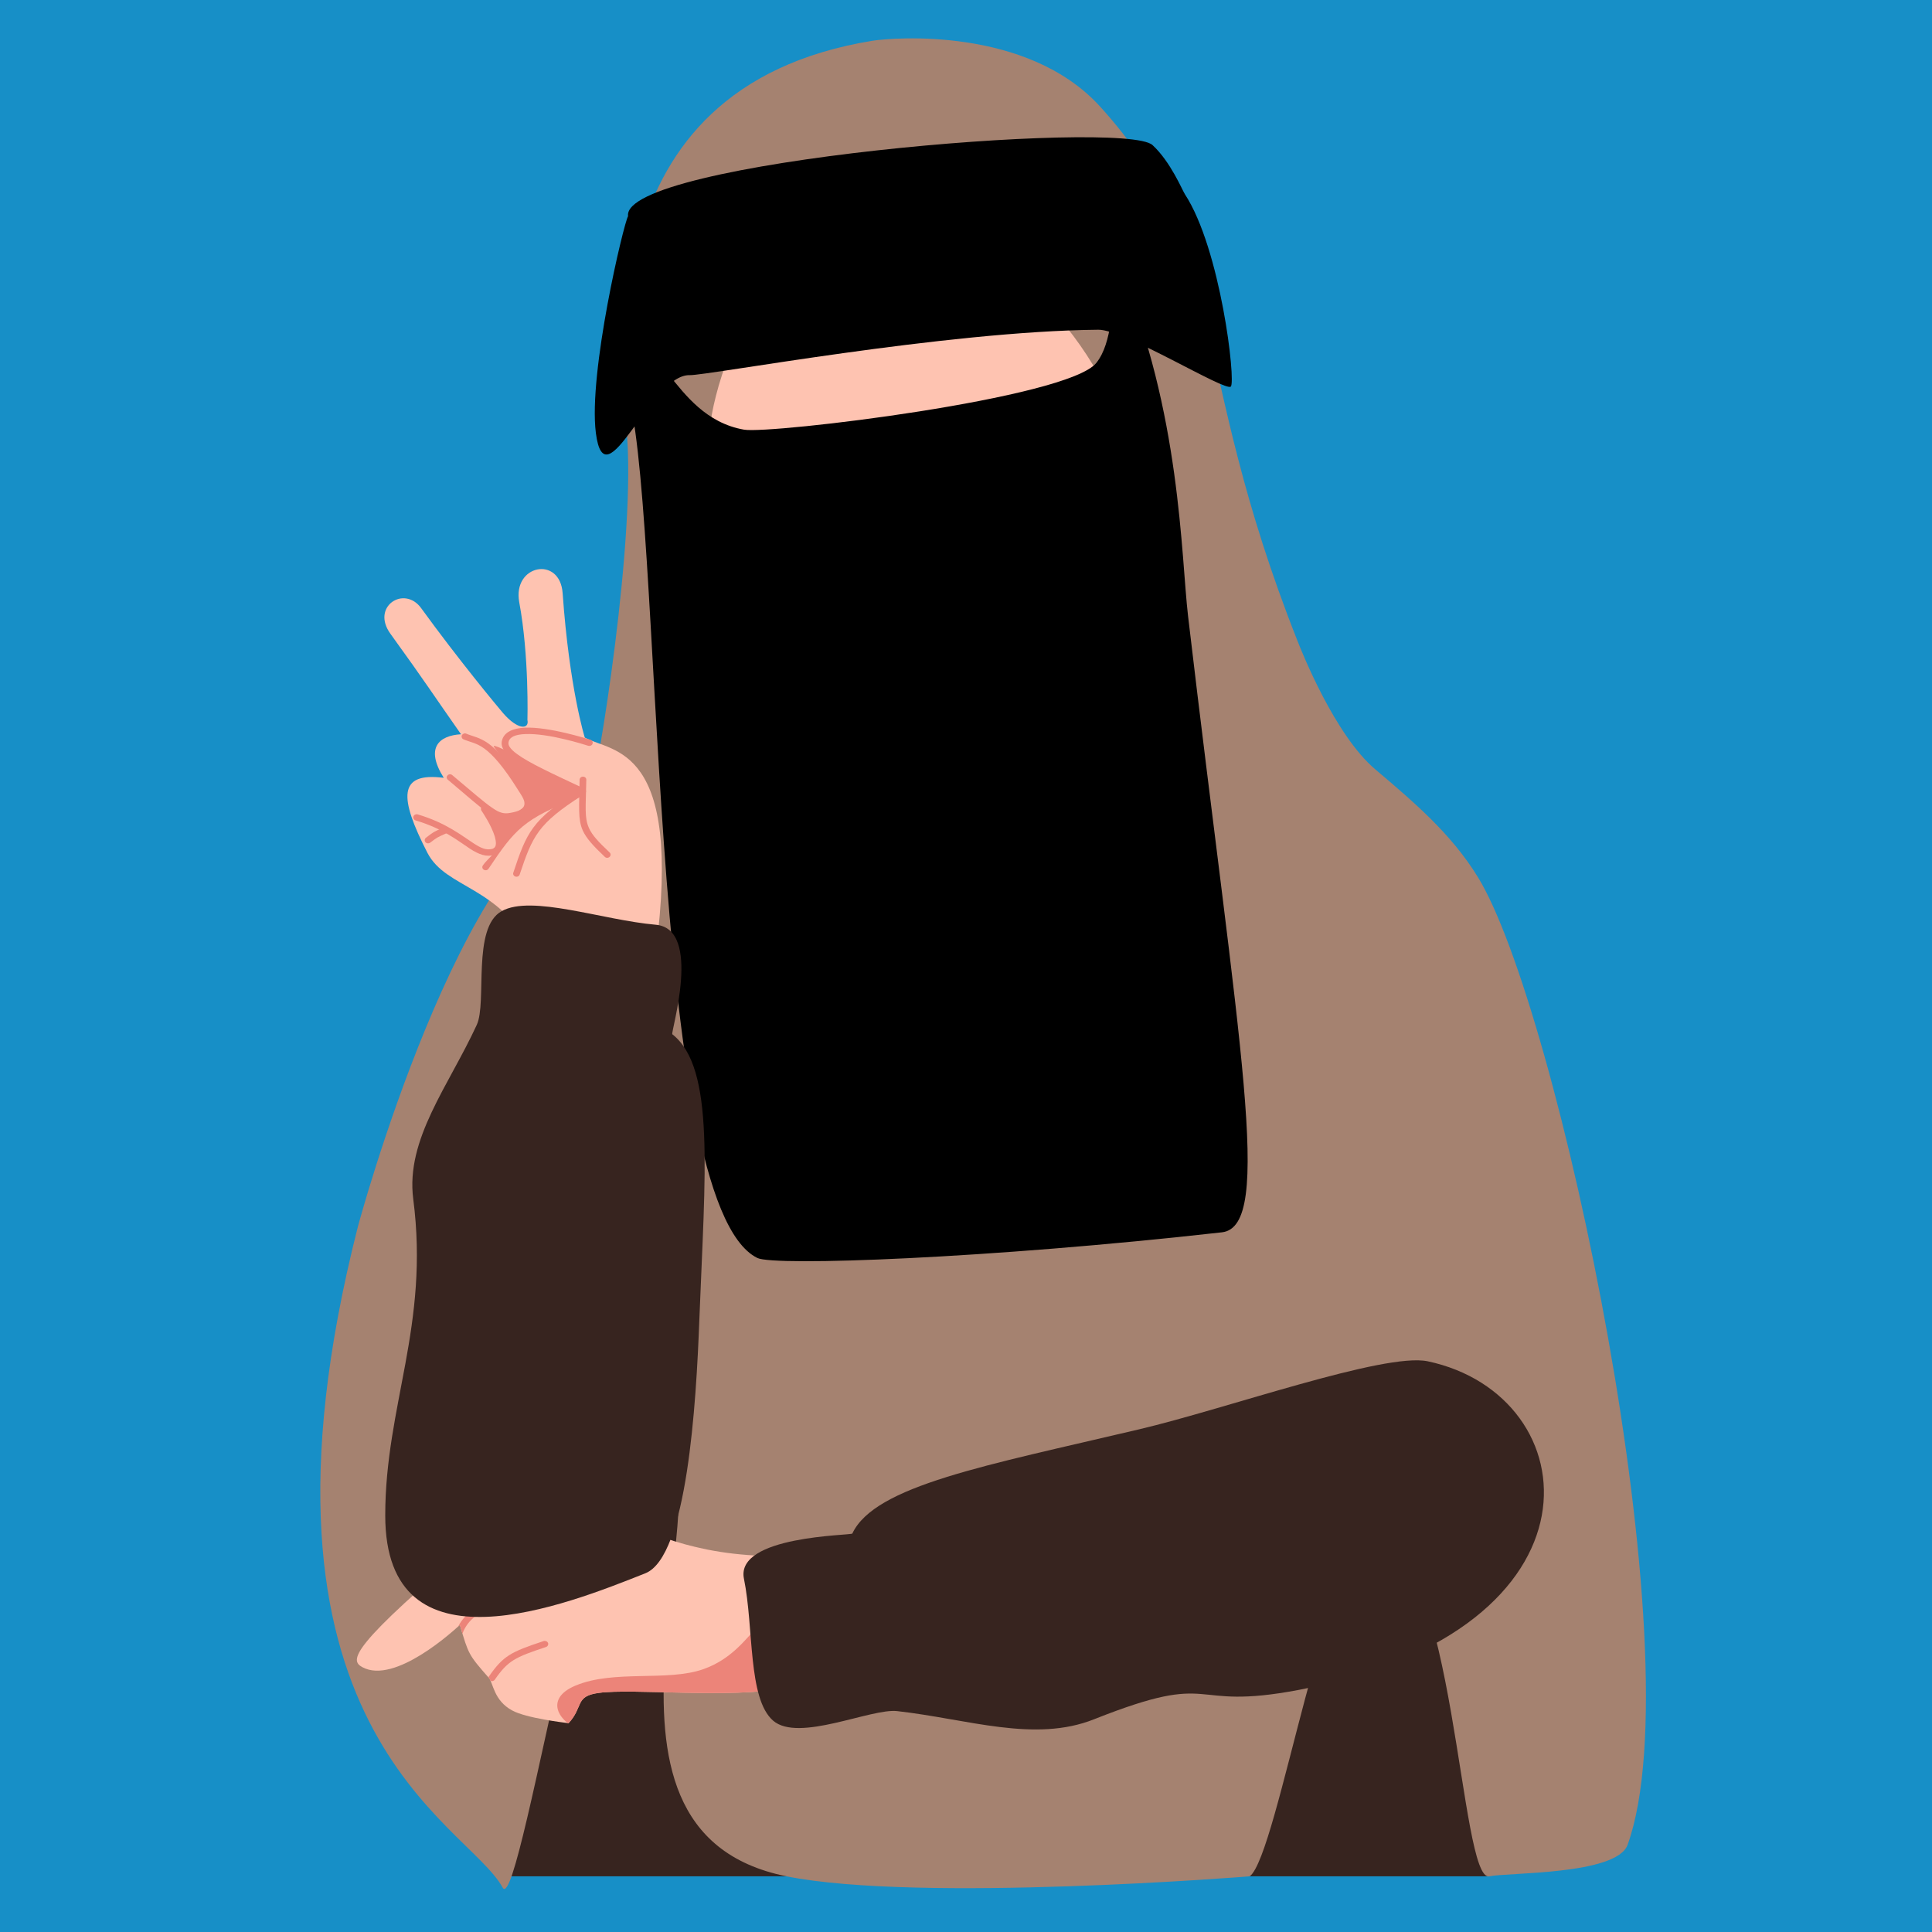 <svg xmlns="http://www.w3.org/2000/svg" xmlns:xlink="http://www.w3.org/1999/xlink" width="60" zoomAndPan="magnify" viewBox="0 0 45 45" height="60" preserveAspectRatio="xMidYMid meet" version="1.0"><defs><clipPath id="032b7f4465"><path d="M 11 38 L 13 38 L 13 40 L 11 40 Z M 11 38 " clip-rule="nonzero"/></clipPath><clipPath id="b3ac1efc8a"><path d="M 18.25 39.324 C 18.5 38.621 18.043 38.465 17.75 36.238 C 13.984 36.098 13.641 33.754 11.195 35.801 C 8.109 38.383 8.145 38.672 8.441 38.832 C 9.199 39.242 10.57 37.977 10.711 37.848 C 10.914 38.531 10.906 38.535 11.387 39.082 C 11.488 39.199 11.5 39.609 11.93 39.84 C 12.258 40.02 13.133 40.121 13.242 40.137 C 13.598 39.754 13.379 39.504 13.953 39.43 C 14.727 39.324 17.031 39.562 18.25 39.324 Z M 18.25 39.324 " clip-rule="evenodd"/></clipPath><clipPath id="cb72165da8"><path d="M 10 37 L 13 37 L 13 39 L 10 39 Z M 10 37 " clip-rule="nonzero"/></clipPath><clipPath id="c983bf8ea7"><path d="M 18.25 39.324 C 18.5 38.621 18.043 38.465 17.75 36.238 C 13.984 36.098 13.641 33.754 11.195 35.801 C 8.109 38.383 8.145 38.672 8.441 38.832 C 9.199 39.242 10.57 37.977 10.711 37.848 C 10.914 38.531 10.906 38.535 11.387 39.082 C 11.488 39.199 11.5 39.609 11.93 39.84 C 12.258 40.02 13.133 40.121 13.242 40.137 C 13.598 39.754 13.379 39.504 13.953 39.43 C 14.727 39.324 17.031 39.562 18.25 39.324 Z M 18.25 39.324 " clip-rule="evenodd"/></clipPath><clipPath id="dfb6ff6766"><path d="M 12 37 L 18.348 37 L 18.348 40.156 L 12 40.156 Z M 12 37 " clip-rule="nonzero"/></clipPath><clipPath id="e4121eade9"><path d="M 18.25 39.324 C 18.5 38.621 18.043 38.465 17.75 36.238 C 13.984 36.098 13.641 33.754 11.195 35.801 C 8.109 38.383 8.145 38.672 8.441 38.832 C 9.199 39.242 10.57 37.977 10.711 37.848 C 10.914 38.531 10.906 38.535 11.387 39.082 C 11.488 39.199 11.5 39.609 11.93 39.84 C 12.258 40.02 13.133 40.121 13.242 40.137 C 13.598 39.754 13.379 39.504 13.953 39.43 C 14.727 39.324 17.031 39.562 18.25 39.324 Z M 18.25 39.324 " clip-rule="evenodd"/></clipPath></defs><rect x="-4.5" width="54" fill="#ffffff" y="-4.5" height="54" fill-opacity="1"/><rect x="-4.5" width="54" fill="#178fc7" y="-4.5" height="54" fill-opacity="1"/><path fill="#37241f" d="M 16.523 19.715 L 11.688 43.703 L 34.691 43.703 L 33.207 36.652 L 27.418 19.715 Z M 16.523 19.715 " fill-opacity="1" fill-rule="evenodd"/><path fill="#37241f" d="M 7.484 34.98 C 7.41 32.852 8.77 24.344 11.688 22.68 C 16.695 19.828 17.133 32.426 16.191 34.98 C 15.02 38.156 7.609 38.691 7.484 34.98 Z M 7.484 34.98 " fill-opacity="1" fill-rule="evenodd"/><path fill="#37241f" d="M 27.422 36.504 C 27.066 34.375 27.988 25.863 31.629 24.203 C 36.895 21.797 37.074 33.949 36.129 36.504 C 34.957 39.68 28.035 40.172 27.422 36.504 Z M 27.422 36.504 " fill-opacity="1" fill-rule="evenodd"/><path fill="#a58270" d="M 8.336 28.57 C 5.355 40.281 10.875 42.434 11.707 43.965 C 12.129 44.738 14.117 31.309 15.375 32.766 C 17.086 34.738 12.98 42.629 18.32 43.703 C 21.414 44.324 29.109 43.703 29.109 43.703 C 29.773 43.203 30.906 35.797 32.031 35.867 C 33.898 35.988 33.992 43.863 34.691 43.703 C 35.086 43.613 37.656 43.676 37.91 42.969 C 39.5 38.562 36.273 23.41 34.418 20.422 C 33.797 19.414 32.938 18.688 32.031 17.918 C 31.09 17.121 30.32 15.18 30.219 14.922 C 27.652 8.438 28.656 5.824 25.625 2.484 C 23.926 0.613 20.789 0.875 20.324 0.949 C 13.566 2.047 14.555 8.703 14.625 10.512 C 14.727 13.316 13.812 18.707 13.676 18.746 C 10.742 19.59 8.336 28.57 8.336 28.57 Z M 8.336 28.57 " fill-opacity="1" fill-rule="evenodd"/><path fill="#fec3b1" d="M 10.336 18.117 C 9.266 17.98 9.293 18.574 9.957 19.867 C 10.395 20.707 11.621 20.613 12.434 22.184 C 12.598 22.504 15.152 23.102 15.273 22.168 C 15.906 17.352 14.27 17.535 13.621 17.18 C 13.621 17.18 13.262 16.039 13.105 13.816 C 13.043 12.938 11.934 13.152 12.094 14.027 C 12.328 15.281 12.285 16.77 12.285 16.77 C 12.332 16.984 12.07 17.02 11.711 16.602 C 11.562 16.426 10.688 15.375 9.809 14.164 C 9.418 13.625 8.633 14.125 9.094 14.762 C 9.914 15.895 10.125 16.23 10.738 17.102 C 10.227 17.133 9.895 17.414 10.336 18.117 Z M 10.336 18.117 " fill-opacity="1" fill-rule="evenodd"/><path fill="#ec8479" d="M 10.863 17.09 C 10.824 17.07 10.777 17.09 10.758 17.125 C 10.742 17.164 10.758 17.207 10.801 17.223 C 10.945 17.285 11.09 17.297 11.285 17.438 C 11.48 17.582 11.727 17.852 12.086 18.43 C 12.113 18.473 12.156 18.535 12.188 18.602 C 12.211 18.652 12.227 18.711 12.207 18.766 C 12.184 18.844 12.09 18.898 11.883 18.934 C 11.738 18.961 11.633 18.934 11.465 18.816 C 11.27 18.684 11 18.445 10.535 18.055 C 10.504 18.027 10.453 18.027 10.426 18.059 C 10.395 18.09 10.398 18.133 10.43 18.16 C 10.902 18.559 11.176 18.801 11.371 18.938 C 11.59 19.086 11.727 19.113 11.914 19.078 C 12.203 19.027 12.32 18.922 12.359 18.809 C 12.383 18.738 12.375 18.664 12.352 18.594 C 12.32 18.5 12.262 18.414 12.223 18.355 C 11.848 17.754 11.586 17.469 11.379 17.32 C 11.172 17.172 11.023 17.156 10.863 17.09 Z M 10.863 17.09 " fill-opacity="1" fill-rule="evenodd"/><path fill="#ec8479" d="M 11.348 18.805 C 11.324 18.77 11.277 18.758 11.238 18.781 C 11.203 18.801 11.191 18.848 11.215 18.883 C 11.242 18.922 11.445 19.223 11.523 19.48 C 11.543 19.555 11.559 19.629 11.547 19.684 C 11.539 19.723 11.516 19.754 11.473 19.77 C 11.324 19.812 11.199 19.75 11.039 19.648 C 10.762 19.469 10.398 19.168 9.73 18.969 C 9.688 18.957 9.645 18.977 9.629 19.016 C 9.617 19.055 9.641 19.098 9.68 19.109 C 10.328 19.301 10.68 19.594 10.949 19.77 C 11.156 19.902 11.324 19.969 11.52 19.91 C 11.672 19.863 11.723 19.738 11.703 19.578 C 11.668 19.285 11.383 18.855 11.348 18.805 Z M 11.348 18.805 " fill-opacity="1" fill-rule="evenodd"/><path fill="#ec8479" d="M 10.387 19.414 C 10.426 19.398 10.445 19.352 10.426 19.316 C 10.406 19.281 10.359 19.262 10.32 19.281 C 10.098 19.375 10.102 19.375 9.922 19.512 C 9.887 19.539 9.883 19.586 9.91 19.617 C 9.938 19.648 9.988 19.652 10.023 19.625 C 10.188 19.5 10.184 19.504 10.387 19.414 Z M 10.387 19.414 " fill-opacity="1" fill-rule="evenodd"/><path fill="#ec8479" d="M 13.656 18.164 C 13.66 18.125 13.625 18.09 13.578 18.09 C 13.535 18.09 13.5 18.121 13.5 18.164 C 13.492 18.801 13.457 19.082 13.574 19.344 C 13.656 19.523 13.805 19.691 14.086 19.957 C 14.117 19.988 14.168 19.988 14.199 19.957 C 14.23 19.93 14.23 19.883 14.199 19.855 C 13.938 19.609 13.793 19.453 13.719 19.289 C 13.605 19.039 13.648 18.773 13.656 18.164 Z M 13.656 18.164 " fill-opacity="1" fill-rule="evenodd"/><path fill="#ec8479" d="M 13.559 18.527 C 13.598 18.504 13.605 18.461 13.582 18.426 C 13.555 18.395 13.508 18.383 13.473 18.406 C 12.391 19.094 12.266 19.391 11.957 20.324 C 11.941 20.363 11.965 20.406 12.008 20.418 C 12.051 20.43 12.094 20.406 12.105 20.367 C 12.406 19.469 12.527 19.188 13.559 18.527 Z M 13.559 18.527 " fill-opacity="1" fill-rule="evenodd"/><path fill="#ec8479" d="M 13.469 18.582 C 13.508 18.566 13.539 18.52 13.512 18.484 C 13.438 18.387 11.344 17.176 11.508 17.402 C 11.648 17.594 12.41 18.586 12.297 18.707 C 11.656 19.379 11.402 18.609 11.277 18.77 C 11.176 18.895 11.609 19.23 11.656 19.539 C 11.695 19.773 11.371 19.969 11.246 20.16 C 11.223 20.191 11.234 20.238 11.27 20.258 C 11.309 20.281 11.355 20.27 11.379 20.234 C 11.988 19.324 12.195 19.07 13.469 18.582 Z M 13.469 18.582 " fill-opacity="1" fill-rule="evenodd"/><path fill="#ec8479" d="M 13.703 17.371 C 13.742 17.383 13.789 17.363 13.801 17.324 C 13.816 17.285 13.793 17.242 13.754 17.23 C 13.648 17.199 12.785 16.926 12.227 16.949 C 11.949 16.961 11.746 17.051 11.695 17.238 C 11.652 17.379 11.73 17.523 11.953 17.684 C 12.234 17.887 12.762 18.137 13.535 18.5 C 13.574 18.516 13.621 18.504 13.641 18.465 C 13.66 18.43 13.645 18.387 13.605 18.367 C 12.848 18.012 12.324 17.77 12.047 17.566 C 11.965 17.508 11.906 17.449 11.871 17.398 C 11.844 17.355 11.836 17.316 11.848 17.273 C 11.863 17.215 11.906 17.176 11.965 17.148 C 12.035 17.117 12.129 17.102 12.234 17.098 C 12.773 17.074 13.602 17.34 13.703 17.371 Z M 13.703 17.371 " fill-opacity="1" fill-rule="evenodd"/><path fill="#fec3b1" d="M 18.25 39.324 C 18.5 38.621 18.043 38.465 17.75 36.238 C 13.984 36.098 13.641 33.754 11.195 35.801 C 8.109 38.383 8.145 38.672 8.441 38.832 C 9.199 39.242 10.57 37.977 10.711 37.848 C 10.914 38.531 10.906 38.535 11.387 39.082 C 11.488 39.199 11.5 39.609 11.93 39.84 C 12.258 40.02 13.133 40.121 13.242 40.137 C 13.598 39.754 13.379 39.504 13.953 39.43 C 14.727 39.324 17.031 39.562 18.25 39.324 Z M 18.25 39.324 " fill-opacity="1" fill-rule="evenodd"/><g clip-path="url(#032b7f4465)"><g clip-path="url(#b3ac1efc8a)"><path fill="#ec8479" d="M 11.523 39.125 C 11.5 39.156 11.453 39.168 11.414 39.145 C 11.379 39.125 11.367 39.078 11.391 39.043 C 11.723 38.57 11.887 38.48 12.664 38.223 C 12.703 38.211 12.75 38.23 12.766 38.27 C 12.777 38.309 12.758 38.348 12.715 38.363 C 11.992 38.602 11.832 38.68 11.523 39.125 Z M 11.523 39.125 " fill-opacity="1" fill-rule="evenodd"/></g></g><g clip-path="url(#cb72165da8)"><g clip-path="url(#c983bf8ea7)"><path fill="#ec8479" d="M 10.77 38.055 C 10.754 38.094 10.711 38.113 10.668 38.102 C 10.629 38.09 10.605 38.047 10.617 38.008 C 10.746 37.656 11.02 37.457 11.336 37.328 C 11.633 37.207 11.973 37.152 12.254 37.082 C 12.293 37.074 12.34 37.098 12.348 37.137 C 12.359 37.176 12.336 37.215 12.293 37.227 C 12.02 37.293 11.688 37.344 11.398 37.465 C 11.121 37.578 10.879 37.75 10.77 38.055 Z M 10.77 38.055 " fill-opacity="1" fill-rule="evenodd"/></g></g><g clip-path="url(#dfb6ff6766)"><g clip-path="url(#e4121eade9)"><path fill="#ec8479" d="M 16.391 38.875 C 17.66 38.422 17.703 37.062 18.398 38.086 C 19.703 40.023 17.664 41.633 13.738 40.398 C 12.969 40.156 12.664 39.57 13.402 39.262 C 14.301 38.883 15.551 39.176 16.391 38.875 Z M 16.391 38.875 " fill-opacity="1" fill-rule="evenodd"/></g></g><path fill="#fec3b1" d="M 16.492 10.562 C 16.469 10.102 16.641 8.59 17.59 7.086 C 18.168 6.168 19.5 4.797 19.918 4.883 C 22.465 5.402 23.438 6.301 23.977 6.723 C 24.613 7.215 25.785 8.664 26.125 10.016 C 26.125 10.016 26.492 11.527 26.262 12.098 C 25.523 13.906 23.816 15.113 22.219 15.371 C 19.992 15.734 18.07 14.402 17.164 13.445 C 16.781 13.043 16.492 10.562 16.492 10.562 Z M 16.492 10.562 " fill-opacity="1" fill-rule="evenodd"/><path fill="#000000" d="M 14.629 5.035 C 14.453 3.766 26.18 2.773 26.844 3.379 C 27.266 3.766 27.543 4.441 27.598 4.523 C 28.43 5.793 28.789 8.883 28.668 9.004 C 28.539 9.129 26.195 7.672 25.582 7.68 C 22.023 7.711 16.473 8.75 16.062 8.738 C 15.148 8.715 14.094 11.754 13.879 10.086 C 13.699 8.68 14.531 5.188 14.629 5.035 Z M 14.629 5.035 " fill-opacity="1" fill-rule="evenodd"/><path fill="#000000" d="M 14.578 8.992 C 15.469 11.551 15.023 28.02 17.641 29.301 C 18.039 29.496 23.02 29.316 28.461 28.703 C 29.676 28.566 28.855 24.398 27.672 14.348 C 27.508 12.945 27.5 9.582 26.09 6.277 C 25.867 7.152 25.918 7.965 25.539 8.449 C 24.883 9.285 17.949 10.113 17.332 10.008 C 15.562 9.703 15.355 7.332 14.66 8.852 Z M 14.578 8.992 " fill-opacity="1" fill-rule="evenodd"/><path fill="#37241f" d="M 15.273 21.539 C 16.371 21.633 15.613 24.059 15.66 24.09 C 16.66 24.875 16.422 27.309 16.289 30.742 C 16.215 32.707 16.004 36.258 15.031 36.645 C 13.203 37.371 8.973 39.074 8.973 35.297 C 8.973 32.742 10.008 30.875 9.625 27.926 C 9.445 26.531 10.453 25.289 11.105 23.871 C 11.348 23.344 10.988 21.609 11.684 21.223 C 12.379 20.832 14.031 21.43 15.273 21.539 Z M 15.273 21.539 " fill-opacity="1" fill-rule="evenodd"/><path fill="#37241f" d="M 17.328 36.773 C 17.121 35.766 19.828 35.766 19.852 35.719 C 20.379 34.602 22.953 34.137 26.527 33.293 C 28.57 32.812 32.246 31.496 33.254 31.707 C 37.004 32.5 37.586 37.949 30.262 39.359 C 27.586 39.871 28.422 38.879 25.488 40.043 C 24.102 40.598 22.539 40.039 20.898 39.855 C 20.285 39.785 18.602 40.59 18.008 40.078 C 17.414 39.562 17.562 37.918 17.328 36.773 Z M 17.328 36.773 " fill-opacity="1" fill-rule="evenodd"/></svg>